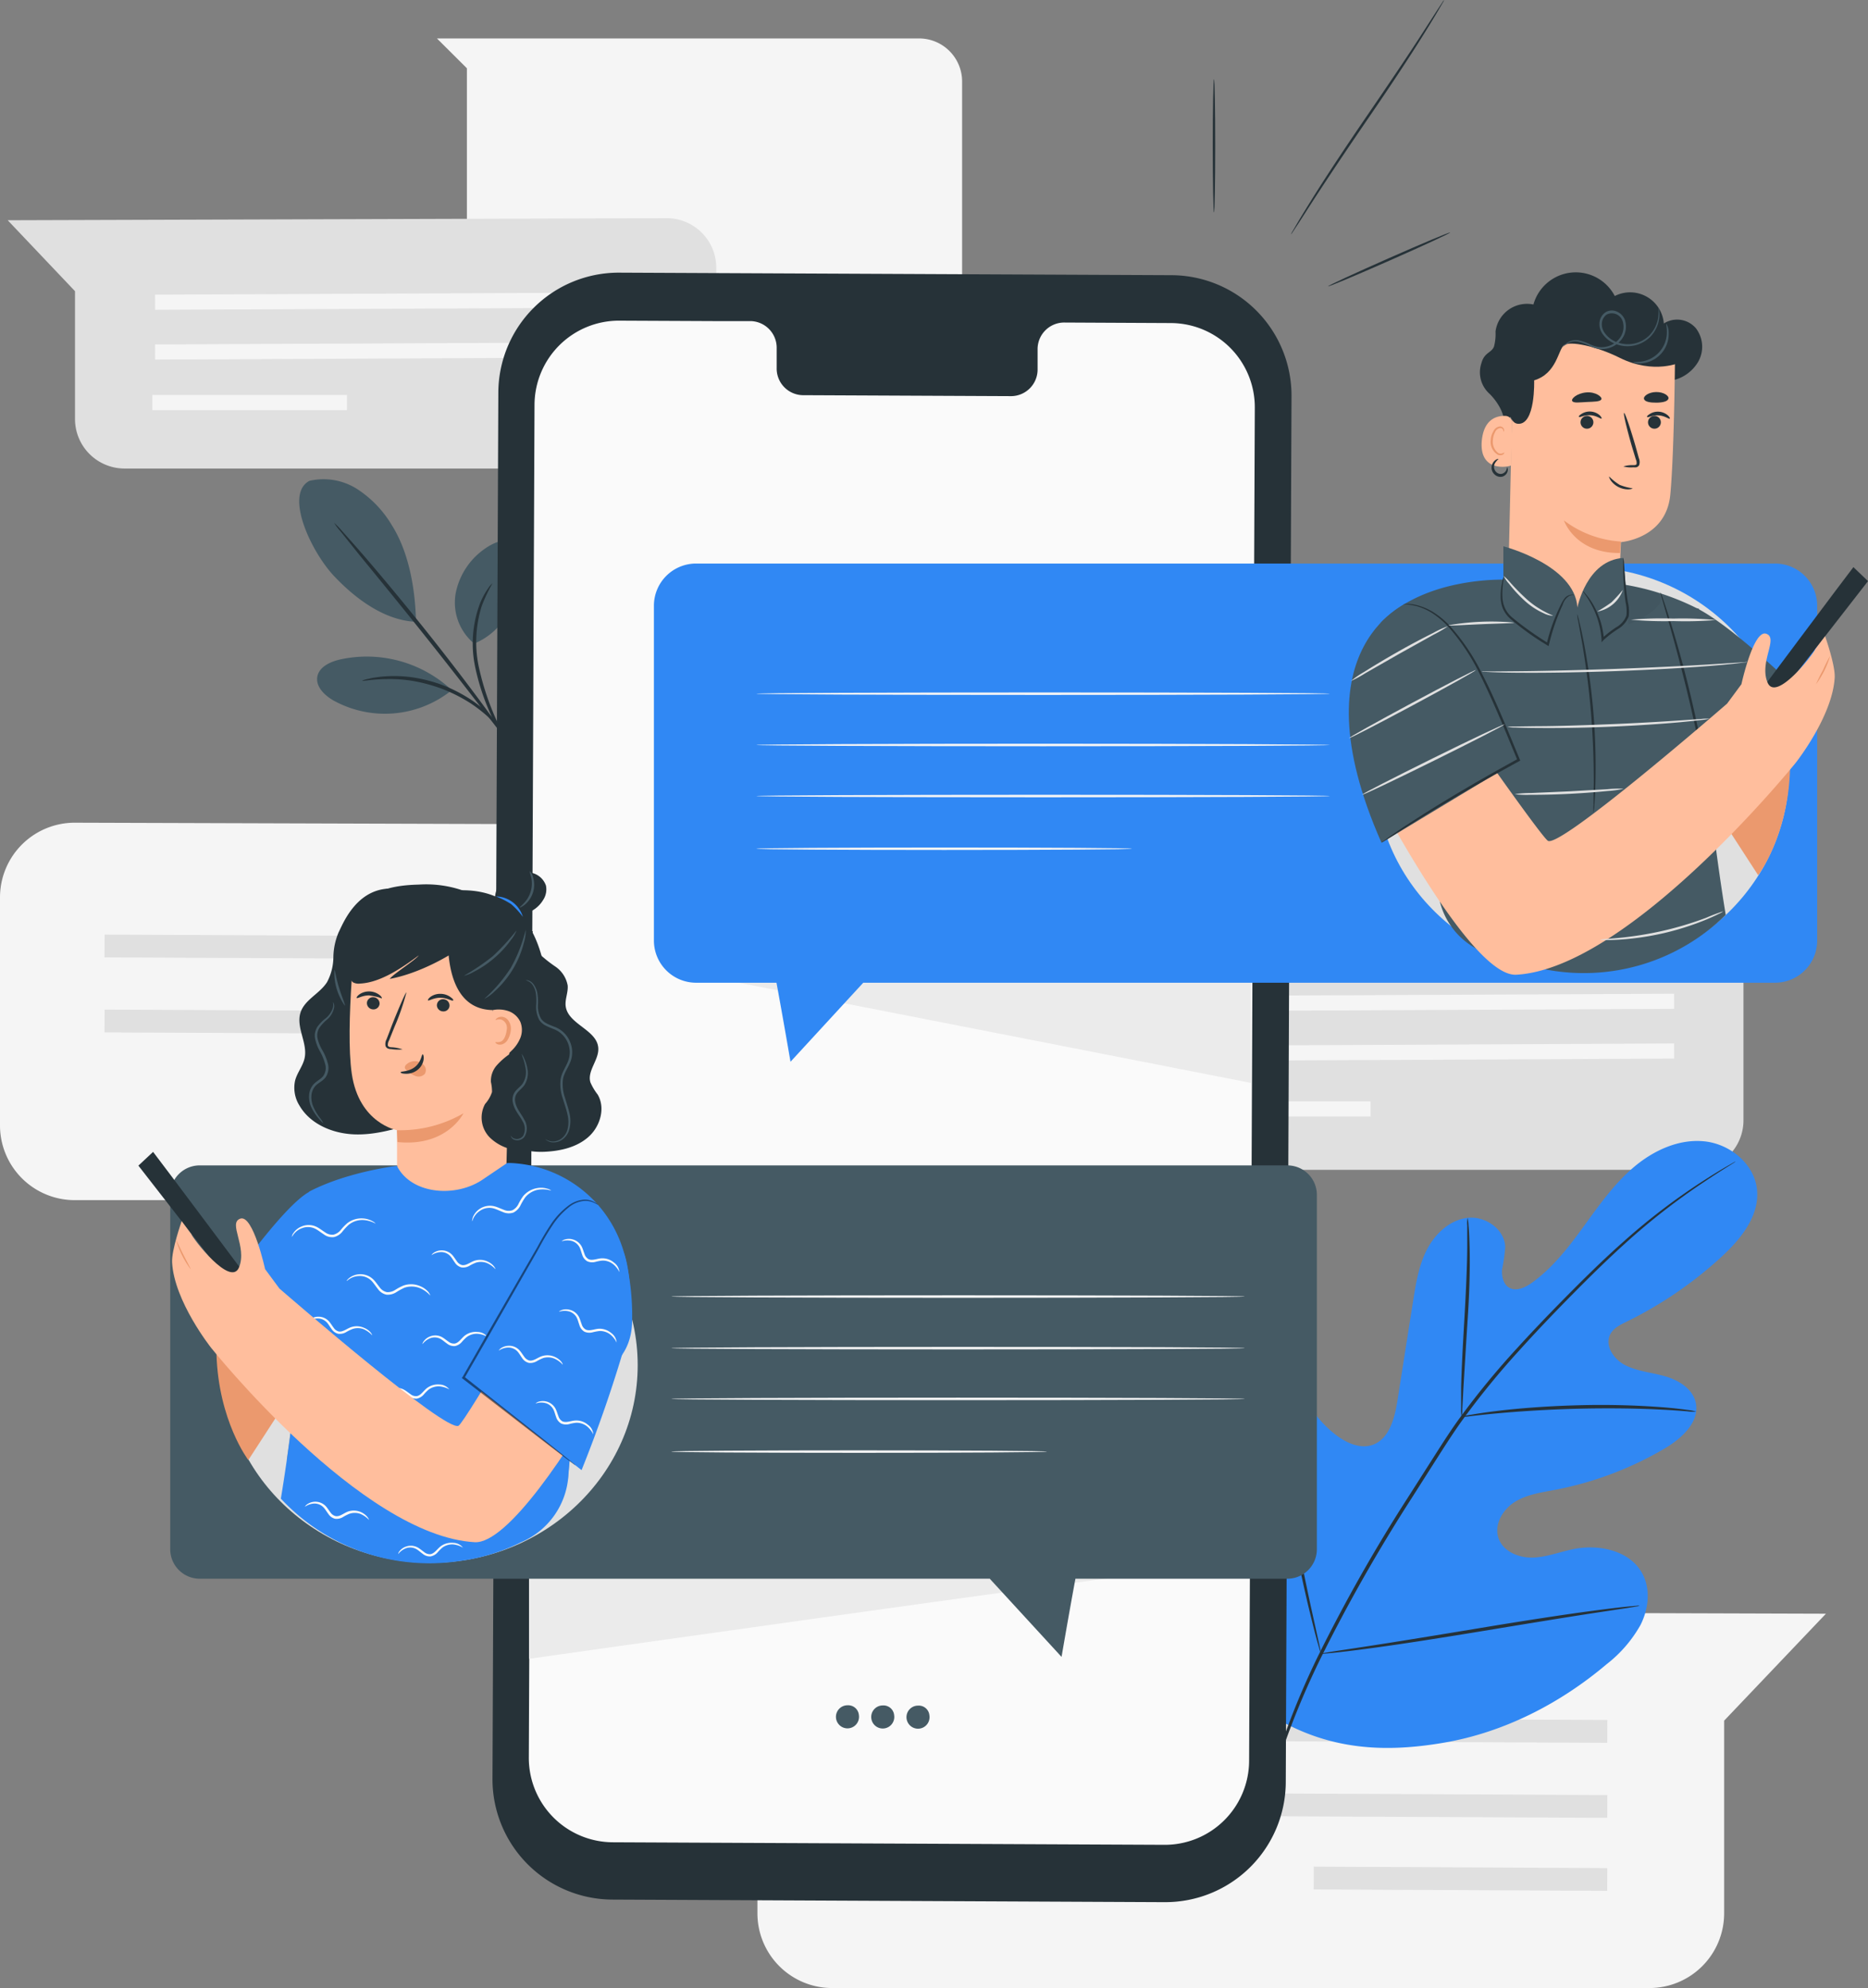 <svg id="contact" xmlns="http://www.w3.org/2000/svg" width="625.974" height="666.05" viewBox="0 0 625.974 666.05">
  <rect x="0" y="0" width="625.974" height="666.05" fill="#808080" stroke="none"/>
  <path id="Trazado_8625" data-name="Trazado 8625" d="M0,196.888v76.4a25.034,25.034,0,0,0,25.034,25.034H298.963a25.036,25.036,0,0,0,25.018-25.034V208.739l34.111-35.827L25.13,171.87A25.033,25.033,0,0,0,0,196.888Z" transform="translate(0 103.759)" fill="#f5f5f5"/>
  <path id="Trazado_8626" data-name="Trazado 8626" d="M270.414,204.038,21.84,202.884l.032-7.634,248.574,1.139Z" transform="translate(13.185 117.873)" fill="#e0e0e0"/>
  <path id="Trazado_8627" data-name="Trazado 8627" d="M270.414,219.708,21.84,218.554l.032-7.634,248.574,1.155Z" transform="translate(13.185 127.333)" fill="#e0e0e0"/>
  <path id="Trazado_8628" data-name="Trazado 8628" d="M115.538,226.6l-.037,7.634,98.354.481.037-7.634Z" transform="translate(69.728 136.799)" fill="#e0e0e0"/>
  <path id="Trazado_8629" data-name="Trazado 8629" d="M158.27,361.488v76.4A25.033,25.033,0,0,0,183.3,462.922H457.2a25.036,25.036,0,0,0,25.018-25.034V373.339l34.111-35.827L183.352,336.47a25.033,25.033,0,0,0-25.082,25.018Z" transform="translate(95.548 203.128)" fill="#f5f5f5"/>
  <path id="Trazado_8630" data-name="Trazado 8630" d="M429.418,367.4,180.86,366.244l.016-7.634,248.574,1.139Z" transform="translate(109.186 216.494)" fill="#e0e0e0"/>
  <path id="Trazado_8631" data-name="Trazado 8631" d="M429.418,383.068,180.86,381.93l.016-7.65,248.574,1.155Z" transform="translate(109.186 225.954)" fill="#e0e0e0"/>
  <path id="Trazado_8632" data-name="Trazado 8632" d="M274.543,389.96l-.037,7.634,98.354.481.037-7.634Z" transform="translate(165.72 235.42)" fill="#e0e0e0"/>
  <path id="Trazado_8633" data-name="Trazado 8633" d="M91.3,8.03H252.857A14.433,14.433,0,0,1,267.29,22.463v79.015a14.433,14.433,0,0,1-14.433,14.433H115.773a14.433,14.433,0,0,1-14.433-14.433V18.021Z" transform="translate(55.118 4.848)" fill="#f5f5f5"/>
  <path id="Trazado_8634" data-name="Trazado 8634" d="M239.054,62.178v50.677a16.6,16.6,0,0,1-16.6,16.6H40.821a16.614,16.614,0,0,1-16.662-16.6V70.036L1.61,46.27l220.846-.69a16.6,16.6,0,0,1,16.6,16.6Z" transform="translate(0.972 27.517)" fill="#e0e0e0"/>
  <path id="Trazado_8635" data-name="Trazado 8635" d="M32.416,66.911l164.861-.754-.016-5.068L32.4,61.844Z" transform="translate(19.56 36.88)" fill="#f5f5f5"/>
  <path id="Trazado_8636" data-name="Trazado 8636" d="M32.416,77.317l164.861-.77-.016-5.068L32.4,72.25Z" transform="translate(19.56 43.153)" fill="#f5f5f5"/>
  <path id="Trazado_8637" data-name="Trazado 8637" d="M97.059,82.51H31.82v5.068H97.059Z" transform="translate(19.21 49.812)" fill="#f5f5f5"/>
  <path id="Trazado_8638" data-name="Trazado 8638" d="M453.719,208.688v50.677a16.6,16.6,0,0,1-16.6,16.6H255.437a16.615,16.615,0,0,1-16.614-16.6V216.547L216.21,192.78l220.846-.69a16.614,16.614,0,0,1,16.662,16.6Z" transform="translate(130.527 115.965)" fill="#e0e0e0"/>
  <path id="Trazado_8639" data-name="Trazado 8639" d="M247.026,213.421l164.861-.754-.016-5.068-164.861.754Z" transform="translate(149.121 125.329)" fill="#f5f5f5"/>
  <path id="Trazado_8640" data-name="Trazado 8640" d="M247.026,223.827l164.861-.77-.016-5.068-164.861.77Z" transform="translate(149.121 131.602)" fill="#f5f5f5"/>
  <path id="Trazado_8641" data-name="Trazado 8641" d="M310.949,230.08H245.71v5.068h65.239Z" transform="translate(148.336 138.9)" fill="#f5f5f5"/>
  <path id="Trazado_8642" data-name="Trazado 8642" d="M276.45,432.3c-27.151-26.445-27.6-67.356-20.543-102.878,1.187-5.934,1.6-12.332,5.26-17.112s10.889-7.265,15.829-3.865c4.089,2.806,5.18,8.275,6.96,12.942a35.171,35.171,0,0,0,11.8,15.652c3.48,2.6,8.018,4.57,12.06,3.127,5.613-2,7.393-9.013,8.323-14.947q2.6-16.615,5.228-33.213c.93-5.95,1.908-12.012,4.667-17.336s7.714-9.895,13.615-10.552,12.349,3.737,12.589,9.751a56.266,56.266,0,0,1-1.042,7.409c-.241,2.486.465,5.4,2.694,6.415s4.907-.208,6.96-1.6c7.1-4.987,12.525-12.012,17.641-19.052s10.2-14.289,16.839-19.918,15.155-9.542,23.735-8.628,16.791,7.634,17.561,16.358-5.485,16.406-11.9,22.307a134.514,134.514,0,0,1-31.882,21.778c-2.085,1.026-4.346,2.117-5.421,4.2-1.94,3.753,1.171,8.291,4.811,10.232,4.186,2.2,9.045,2.518,13.583,3.833s9.221,4.154,10.264,8.82c1.427,6.415-4.683,11.98-10.36,15.331a114.963,114.963,0,0,1-36.757,13.888c-4.619.882-9.446,1.523-13.471,4.025s-7.008,7.473-5.565,12,6.671,6.768,11.386,6.671,9.205-1.924,13.84-2.855c8.66-1.732,19.1.545,23.157,8.452,2.678,5.2,1.924,11.691-.722,16.935a43.763,43.763,0,0,1-11.386,13.2c-15.588,13.182-34.335,22.789-54.334,26.253s-37.8,2.373-55.472-7.586" transform="translate(152.172 143.897)" fill="#3088f4"/>
  <path id="Trazado_8643" data-name="Trazado 8643" d="M264.27,456.141a263.859,263.859,0,0,1,17.641-47.325,540.408,540.408,0,0,1,30.47-53.788l8.724-13.68c2.871-4.49,5.709-8.949,8.772-13.118a268.407,268.407,0,0,1,18.972-23.045c6.415-7.04,12.669-13.471,18.619-19.453s11.595-11.418,16.967-16.165a213.468,213.468,0,0,1,26.942-20.527c3.368-2.165,6.03-3.769,7.842-4.811l2.085-1.2a4.365,4.365,0,0,1,.77-.385,4.855,4.855,0,0,1-.674.481L419.38,244.4c-1.78,1.107-4.394,2.758-7.714,4.988A222.805,222.805,0,0,0,385,270.144c-5.324,4.811-10.921,10.248-16.839,16.229s-12.172,12.461-18.507,19.485a272.181,272.181,0,0,0-18.8,22.965c-3.031,4.154-5.854,8.58-8.724,13.07s-5.757,9.061-8.708,13.68a556.422,556.422,0,0,0-30.47,53.644,268.851,268.851,0,0,0-17.865,47.069" transform="translate(159.541 146.483)" fill="#263238"/>
  <path id="Trazado_8644" data-name="Trazado 8644" d="M305.474,321.118a13.125,13.125,0,0,1-.16-2.63v-7.152c.128-6.046.593-14.433,1.123-23.59s.9-17.512.93-23.558V257.05a11.28,11.28,0,0,1,.1-2.63,13.174,13.174,0,0,1,.337,2.614c.16,1.6.273,4.122.353,7.153.16,6.046,0,14.433-.609,23.623s-1.058,17.288-1.459,23.558c-.144,2.823-.273,5.212-.385,7.136a11.262,11.262,0,0,1-.225,2.614Z" transform="translate(184.313 153.594)" fill="#263238"/>
  <path id="Trazado_8645" data-name="Trazado 8645" d="M384.04,295.758a15.611,15.611,0,0,1-3.1-.128c-1.989-.144-4.811-.385-8.419-.545-7.12-.385-16.951-.577-27.824-.321s-20.688.946-27.792,1.6c-3.544.321-6.415.658-8.387.882a16.579,16.579,0,0,1-3.111.241,17.5,17.5,0,0,1,3.047-.674c1.973-.353,4.811-.8,8.371-1.235,7.1-.9,16.951-1.684,27.856-1.973a273.774,273.774,0,0,1,27.888.658c3.56.273,6.415.609,8.419.9a15.9,15.9,0,0,1,3.047.593Z" transform="translate(184.377 177.191)" fill="#263238"/>
  <path id="Trazado_8646" data-name="Trazado 8646" d="M284.5,384.528a8.339,8.339,0,0,1-.369-1.01c-.208-.674-.513-1.78-.866-2.983-.722-2.582-1.684-6.415-2.806-11.017-2.245-9.35-4.939-22.34-7.73-36.741S267.354,305.385,265.3,296c-1.01-4.555-1.844-8.307-2.454-11.1-.273-1.2-.481-2.213-.658-3.031a4.061,4.061,0,0,1-.16-1.074,3.625,3.625,0,0,1,.385,1.026c.225.8.5,1.78.85,2.967.722,2.582,1.684,6.415,2.806,11.033,2.245,9.334,4.955,22.34,7.73,36.741s5.372,27.391,7.425,36.773c1.01,4.555,1.844,8.307,2.454,11.1.273,1.2.481,2.2.658,3.015a4.2,4.2,0,0,1,.16,1.075Z" transform="translate(158.189 169.52)" fill="#263238"/>
  <path id="Trazado_8647" data-name="Trazado 8647" d="M382.791,335.473a4.122,4.122,0,0,1-1.074.241l-3.111.513-11.434,1.732c-9.622,1.475-22.949,3.672-37.655,6.094s-28.049,4.506-37.735,5.773c-4.811.641-8.772,1.123-11.483,1.4l-3.207.3a3.553,3.553,0,0,1-1.091,0,5.133,5.133,0,0,1,1.074-.241l3.1-.513,11.434-1.732c9.622-1.475,22.965-3.656,37.671-6.094s28.049-4.506,37.735-5.773c4.811-.641,8.756-1.123,11.483-1.4l3.207-.289a3.454,3.454,0,0,1,1.091-.016Z" transform="translate(166.622 202.505)" fill="#263238"/>
  <path id="Trazado_8648" data-name="Trazado 8648" d="M101.466,147.388a17.848,17.848,0,0,1-6.142-16.839,23.733,23.733,0,0,1,10.2-15.2c2.39-1.6,5.356-2.951,8.147-2.133a7.666,7.666,0,0,1,4.939,5.966,15.453,15.453,0,0,1-.93,8.019c-3.047,8.788-7.6,16.743-16.214,20.239" transform="translate(57.381 68.198)" fill="#455a64"/>
  <path id="Trazado_8649" data-name="Trazado 8649" d="M110.714,147.789a41.7,41.7,0,0,0-36.885-9.622c-3.207.754-6.976,2.486-7.505,5.805s2.422,6.158,5.34,7.858a35.7,35.7,0,0,0,39.467-3.207" transform="translate(40.002 82.808)" fill="#455a64"/>
  <path id="Trazado_8650" data-name="Trazado 8650" d="M65.966,100.652A20.949,20.949,0,0,1,82,103.442,36.749,36.749,0,0,1,93.55,115.5c5.805,9.173,7.858,21.522,8.115,32.379C89.6,147.4,79.309,137.922,74.4,132.774c-7.794-8.115-16.935-27.5-8.532-32.074" transform="translate(37.745 60.44)" fill="#455a64"/>
  <path id="Trazado_8651" data-name="Trazado 8651" d="M109.317,173.447a44.583,44.583,0,0,1-3.015-4.555,76.409,76.409,0,0,1-6.784-19.357,38.279,38.279,0,0,1,1.507-20.415,25.049,25.049,0,0,1,2.9-5.533,7.629,7.629,0,0,1,1.491-1.748,53.39,53.39,0,0,0-3.592,7.569,40.381,40.381,0,0,0-1.123,19.918,89.085,89.085,0,0,0,6.415,19.244" transform="translate(59.633 73.555)" fill="#263238"/>
  <path id="Trazado_8652" data-name="Trazado 8652" d="M126.918,181.2l-6.287-8.1c-5.276-6.848-12.605-16.294-20.848-26.621s-15.8-19.565-21.281-26.237l-6.415-8.019a21.713,21.713,0,0,1-2.277-3,23.941,23.941,0,0,1,2.63,2.694c1.6,1.8,3.961,4.41,6.8,7.682,5.661,6.543,13.343,15.716,21.586,26.044s15.444,19.87,20.56,26.862c2.566,3.5,4.6,6.415,5.982,8.323" transform="translate(42.145 65.943)" fill="#263238"/>
  <path id="Trazado_8653" data-name="Trazado 8653" d="M75.67,142.814a6.8,6.8,0,0,1,2.085-.641,15.991,15.991,0,0,1,2.518-.481,30.72,30.72,0,0,1,3.384-.369,44.088,44.088,0,0,1,8.868.337,50.682,50.682,0,0,1,10.5,2.742,51.582,51.582,0,0,1,9.622,5.084,44.024,44.024,0,0,1,6.752,5.741,30.17,30.17,0,0,1,2.261,2.55,19.82,19.82,0,0,1,1.6,2.053c.786,1.171.674,1.716.609,1.764a71.436,71.436,0,0,0-5-5.757,49.448,49.448,0,0,0-6.768-5.421,53.324,53.324,0,0,0-9.414-4.811,54.222,54.222,0,0,0-10.248-2.774,47.584,47.584,0,0,0-8.66-.577C78.717,142.3,75.67,143.039,75.67,142.814Z" transform="translate(45.682 85.265)" fill="#263238"/>
  <path id="Trazado_8654" data-name="Trazado 8654" d="M328.231,602.893,143,602.027a40.332,40.332,0,0,1-40.093-40.51l1.957-464.385A40.348,40.348,0,0,1,145.344,56.96l185.228.85a40.366,40.366,0,0,1,40.093,40.526L368.74,562.7a40.365,40.365,0,0,1-40.51,40.189Z" transform="translate(62.127 34.387)" fill="#263238"/>
  <path id="Trazado_8655" data-name="Trazado 8655" d="M325.669,67.792l-35.923-.176a8.918,8.918,0,0,0-8.756,9.077V83.2a8.917,8.917,0,0,1-8.756,9.077l-70-.321a8.933,8.933,0,0,1-8.676-9.157V76.292a8.932,8.932,0,0,0-8.692-9.157H172.243L140.81,66.99a28.289,28.289,0,0,0-28.4,28.145L110.5,548.39a28.273,28.273,0,0,0,28.129,28.386l184.859.85A28.258,28.258,0,0,0,351.874,549.5l1.908-453.271a28.225,28.225,0,0,0-28.113-28.434Z" transform="translate(66.709 40.442)" fill="#fafafa"/>
  <path id="Trazado_8656" data-name="Trazado 8656" d="M182.364,359.54a3.865,3.865,0,1,1-3.8-3.288,3.594,3.594,0,0,1,3.8,3.288Z" transform="translate(105.453 215.067)" fill="#455a64"/>
  <path id="Trazado_8657" data-name="Trazado 8657" d="M189.734,359.586a3.864,3.864,0,1,1-3.8-3.3,3.593,3.593,0,0,1,3.8,3.3Z" transform="translate(109.902 215.085)" fill="#455a64"/>
  <path id="Trazado_8658" data-name="Trazado 8658" d="M197.1,359.611a3.865,3.865,0,1,1-3.8-3.288,3.577,3.577,0,0,1,3.8,3.288Z" transform="translate(114.352 215.109)" fill="#455a64"/>
  <path id="Trazado_8659" data-name="Trazado 8659" d="M146.19,203.74c3.015.433,184.715,36.067,184.715,36.067V203.74Z" transform="translate(88.256 122.999)" fill="#ebebeb"/>
  <path id="Trazado_8660" data-name="Trazado 8660" d="M110.54,356.75s197.673-27.969,195.941-27.1-195.941,0-195.941,0Z" transform="translate(66.733 198.998)" fill="#ebebeb"/>
  <path id="Trazado_8661" data-name="Trazado 8661" d="M253.827,16.55c.225,0,.417,9.991.417,22.308s-.192,22.324-.417,22.324-.417-9.991-.417-22.324S253.6,16.55,253.827,16.55Z" transform="translate(152.985 9.991)" fill="#263238"/>
  <path id="Trazado_8662" data-name="Trazado 8662" d="M318.377,48.583c.1.208-8.981,4.41-20.255,9.382s-20.5,8.852-20.592,8.628,8.981-4.41,20.255-9.382S318.28,48.359,318.377,48.583Z" transform="translate(167.546 29.324)" fill="#263238"/>
  <path id="Trazado_8663" data-name="Trazado 8663" d="M321.062,0a3.218,3.218,0,0,1-.417.866c-.369.609-.818,1.4-1.379,2.357-1.2,2.053-2.983,4.988-5.228,8.58-4.49,7.217-10.953,17-18.282,27.68S281.916,59.9,277.3,67.019c-2.261,3.48-4.105,6.415-5.453,8.435l-1.507,2.277a3.947,3.947,0,0,1-.577.77,5.479,5.479,0,0,1,.433-.866c.369-.609.818-1.4,1.379-2.357,1.187-2.053,2.983-4.971,5.228-8.58,4.49-7.217,10.953-17,18.266-27.68s13.856-20.351,18.475-27.52l5.453-8.452L320.5.77a5.7,5.7,0,0,1,.561-.77Z" transform="translate(162.855)" fill="#263238"/>
  <path id="Trazado_8664" data-name="Trazado 8664" d="M512.324,117.73H150.769a14.129,14.129,0,0,0-14.129,14.145V244.022a14.13,14.13,0,0,0,14.129,14.145h26.942c2.165,11.707,4.7,26.477,4.7,26.477l24.376-26.477H512.324a14.129,14.129,0,0,0,14.129-14.145V131.875a14.13,14.13,0,0,0-14.129-14.145Z" transform="translate(82.49 71.074)" fill="#3088f4"/>
  <path id="Trazado_8665" data-name="Trazado 8665" d="M350.234,155.8c0,.225-43.027.417-96.094.417s-96.11-.192-96.11-.417,43.027-.433,96.11-.433S350.234,155.611,350.234,155.8Z" transform="translate(95.403 93.798)" fill="#f5f5f5"/>
  <path id="Trazado_8666" data-name="Trazado 8666" d="M350.234,145.077c0,.225-43.027.417-96.094.417s-96.11-.192-96.11-.417,43.027-.417,96.11-.417S350.234,144.836,350.234,145.077Z" transform="translate(95.403 87.332)" fill="#f5f5f5"/>
  <path id="Trazado_8667" data-name="Trazado 8667" d="M350.234,166.457c0,.225-43.027.417-96.094.417s-96.11-.192-96.11-.417,43.027-.417,96.11-.417S350.234,166.216,350.234,166.457Z" transform="translate(95.403 100.239)" fill="#f5f5f5"/>
  <path id="Trazado_8668" data-name="Trazado 8668" d="M283.921,177.467c0,.225-28.177.417-62.945.417s-62.945-.192-62.945-.417,28.177-.417,62.945-.417S283.921,177.226,283.921,177.467Z" transform="translate(95.403 106.886)" fill="#f5f5f5"/>
  <path id="Trazado_8669" data-name="Trazado 8669" d="M409.971,243.46H45.465a9.878,9.878,0,0,0-9.895,9.911V372.045a9.894,9.894,0,0,0,9.895,9.895H310.2l24.056,26.189s2.518-14.722,4.651-26.189h71.012a9.894,9.894,0,0,0,9.895-9.895V253.371a9.881,9.881,0,0,0-9.847-9.911Z" transform="translate(21.474 146.978)" fill="#455a64"/>
  <path id="Trazado_8670" data-name="Trazado 8670" d="M332.48,281.8c0,.224-43.027.417-96.11.417s-96.11-.192-96.11-.417,43.027-.417,96.11-.417S332.48,281.508,332.48,281.8Z" transform="translate(84.676 169.87)" fill="#f5f5f5"/>
  <path id="Trazado_8671" data-name="Trazado 8671" d="M332.48,271.017c0,.225-43.027.417-96.11.417s-96.11-.192-96.11-.417,43.027-.417,96.11-.417S332.48,270.776,332.48,271.017Z" transform="translate(84.676 163.362)" fill="#f5f5f5"/>
  <path id="Trazado_8672" data-name="Trazado 8672" d="M332.48,292.4c0,.225-43.027.417-96.11.417s-96.11-.192-96.11-.417,43.027-.417,96.11-.417S332.48,292.172,332.48,292.4Z" transform="translate(84.676 176.27)" fill="#f5f5f5"/>
  <path id="Trazado_8673" data-name="Trazado 8673" d="M266.167,303.407c0,.241-28.177.417-62.945.417s-62.961-.176-62.961-.417,28.193-.417,62.961-.417S266.167,303.182,266.167,303.407Z" transform="translate(84.676 182.916)" fill="#f5f5f5"/>
  <path id="Trazado_8674" data-name="Trazado 8674" d="M317.228,106.89c.224-2.951-2.406-7.008-4.811-9.35a9.622,9.622,0,0,1-2.678-10.216c.978-3.64,3.288-3.368,4.2-5.517a16.323,16.323,0,0,0,.529-5.1,10.649,10.649,0,0,1,12.7-9.045,14.738,14.738,0,0,1,27.263-2.839,11.337,11.337,0,0,1,16.438,9.205,8.275,8.275,0,0,1,10.745,1.6,10.18,10.18,0,0,1,.77,11.226,13.281,13.281,0,0,1-9.622,6.415,19.5,19.5,0,0,1-11.563-2.1A36.879,36.879,0,0,1,351.708,84" transform="translate(186.688 34.349)" fill="#263238"/>
  <path id="Trazado_8675" data-name="Trazado 8675" d="M356.7,254.039c38.341,0,69.424-30.357,69.424-67.8s-31.083-67.8-69.424-67.8-69.424,30.357-69.424,67.8S318.363,254.039,356.7,254.039Z" transform="translate(173.432 71.497)" fill="#e0e0e0"/>
  <path id="Trazado_8676" data-name="Trazado 8676" d="M387.3,168.154l-7.682-19.693-27.536,17.3L376.617,203.6S386.592,190.637,387.3,168.154Z" transform="translate(212.552 89.626)" fill="#eb996e"/>
  <path id="Trazado_8677" data-name="Trazado 8677" d="M333.637,173.472a18.474,18.474,0,0,0,18.555-17.464c.4-8.163.754-16.037.754-16.037s15.139-1.09,16.534-15.909S371.083,75,371.083,75A52.522,52.522,0,0,0,318.322,77.3l-1.443.914-1.748,76.657a18.476,18.476,0,0,0,18.507,18.6Z" transform="translate(190.245 41.648)" fill="#ffbe9d"/>
  <path id="Trazado_8678" data-name="Trazado 8678" d="M333.128,87a2.149,2.149,0,1,1-2.758,1.363A2.18,2.18,0,0,1,333.128,87Z" transform="translate(199.382 52.455)" fill="#263238"/>
  <path id="Trazado_8679" data-name="Trazado 8679" d="M337.535,88.327c-.257.241-1.6-.978-3.721-1.107s-3.624.834-3.833.561.16-.577.834-1.026a5.083,5.083,0,0,1,3.1-.77,5.02,5.02,0,0,1,2.935,1.2C337.407,87.733,337.616,88.215,337.535,88.327Z" transform="translate(199.176 51.901)" fill="#263238"/>
  <path id="Trazado_8680" data-name="Trazado 8680" d="M347.228,87a2.148,2.148,0,1,1-2.758,1.363A2.182,2.182,0,0,1,347.228,87Z" transform="translate(207.894 52.455)" fill="#263238"/>
  <path id="Trazado_8681" data-name="Trazado 8681" d="M351.775,88.341c-.241.257-1.6-.962-3.721-1.091s-3.624.834-3.833.561.16-.577.85-1.026a5,5,0,0,1,3.079-.77,5.114,5.114,0,0,1,2.951,1.2C351.711,87.764,351.9,88.245,351.775,88.341Z" transform="translate(207.773 51.919)" fill="#263238"/>
  <path id="Trazado_8682" data-name="Trazado 8682" d="M339.21,104.2a9.96,9.96,0,0,1,3.384-.433c.545,0,.978-.1,1.042-.385a2.8,2.8,0,0,0-.257-1.6c-.417-1.4-.85-2.806-1.3-4.282-1.764-6.094-2.935-11.1-2.63-11.226s2,4.811,3.769,10.873c.417,1.475.8,2.9,1.2,4.3a3.4,3.4,0,0,1,.112,2.245,1.445,1.445,0,0,1-1.01.786,3.808,3.808,0,0,1-.93,0A10.026,10.026,0,0,1,339.21,104.2Z" transform="translate(204.782 52.081)" fill="#263238"/>
  <path id="Trazado_8683" data-name="Trazado 8683" d="M345.842,115.792a35.115,35.115,0,0,1-19.052-7.072s3.737,11.05,18.779,10.921Z" transform="translate(197.285 65.635)" fill="#eb996e"/>
  <path id="Trazado_8684" data-name="Trazado 8684" d="M319.773,89.187a2.245,2.245,0,0,0-2.117-2.293c-2.79-.128-7.377.882-8.018,8.516-.834,10.905,9.815,8.387,9.863,8.019S319.725,93.437,319.773,89.187Z" transform="translate(186.901 52.452)" fill="#ffbe9d"/>
  <path id="Trazado_8685" data-name="Trazado 8685" d="M316.086,97.815a2.868,2.868,0,0,1-.545.241,1.859,1.859,0,0,1-1.427,0,4.7,4.7,0,0,1-1.876-4.394,6.191,6.191,0,0,1,.738-2.678,2.245,2.245,0,0,1,1.6-1.347.963.963,0,0,1,1.091.609c.128.3,0,.529.1.545s.257-.16.192-.625a1.158,1.158,0,0,0-.385-.706,1.461,1.461,0,0,0-1.026-.369,2.691,2.691,0,0,0-2.133,1.6,6.155,6.155,0,0,0-.9,2.983,4.951,4.951,0,0,0,2.438,4.923,2.117,2.117,0,0,0,1.78-.16C316.038,98.087,316.118,97.847,316.086,97.815Z" transform="translate(188.039 53.784)" fill="#eb996e"/>
  <path id="Trazado_8686" data-name="Trazado 8686" d="M328.589,84.925c.545.706,2.438.385,4.907.273s4.378-.1,4.811-.866-1.86-2.614-5.036-2.341S327.98,84.2,328.589,84.925Z" transform="translate(198.308 49.481)" fill="#263238"/>
  <path id="Trazado_8687" data-name="Trazado 8687" d="M343.542,84.242c.289.946,2.1,1.235,4.105,1.219s3.8-.369,4.073-1.331-1.6-2.261-4.122-2.229S343.238,83.311,343.542,84.242Z" transform="translate(207.378 49.443)" fill="#263238"/>
  <path id="Trazado_8688" data-name="Trazado 8688" d="M373.193,80.693s-9,4.362-20.688-1.475c-7.682-3.833-16.614-5.709-18.587-4.17s-2.389,9.462-9.991,11.771c0,0,.513,15.075-5.5,14.546s-2.261-23.879-2.261-23.879L330.887,70.3l16.037-3.031L362.047,69.4l11.707,3.207Z" transform="translate(190.172 40.611)" fill="#263238"/>
  <path id="Trazado_8689" data-name="Trazado 8689" d="M288.48,135.574c15.732-16.181,43.412-14.433,43.412-14.433l22.949,16.438,13.006-15.155a84.617,84.617,0,0,1,26.493,8.195l.882.273v.176c10.071,5.469,24.312,18.587,37.9,31.3l-16.246,15.075-17.994,16.037a.427.427,0,0,1,0,.321c-.176.978,2.5,22.933,5.26,39.612a67.708,67.708,0,0,1-60.428,18.266c-7.361-1.3-10.921-3.079-17.737-4.811a24.683,24.683,0,0,1-18.266-21.73h0c-1.219-13.984-2.149-31.3-2.149-31.3" transform="translate(174.157 73.1)" fill="#455a64"/>
  <path id="Trazado_8690" data-name="Trazado 8690" d="M346.94,123.69a16.722,16.722,0,0,1,.994,2.582c.593,1.6,1.379,4.122,2.325,7.153,1.892,6.062,4.314,14.433,6.591,23.943s3.993,18.058,5.068,24.312c.545,3.207.946,5.677,1.187,7.441a17.877,17.877,0,0,1,.3,2.742,16.671,16.671,0,0,1-.625-2.694c-.369-1.876-.85-4.362-1.443-7.377-1.235-6.222-3.031-14.8-5.308-24.232s-4.587-17.913-6.319-23.959l-2.085-7.233a19.765,19.765,0,0,1-.69-2.678Z" transform="translate(209.449 74.672)" fill="#263238"/>
  <path id="Trazado_8691" data-name="Trazado 8691" d="M356.151,169.3c-.144-.176,6.72-6.014,15.331-13.022s15.7-12.557,15.845-12.381-6.7,6.014-15.315,13.022S356.311,169.481,356.151,169.3Z" transform="translate(215.008 86.871)" fill="#263238"/>
  <path id="Trazado_8692" data-name="Trazado 8692" d="M306.718,143.96l-14.048,46.3,5.244,2.726,5.164-13.086S308.338,152.379,306.718,143.96Z" transform="translate(176.686 86.909)" opacity="0.2"/>
  <g id="Grupo_1541" data-name="Grupo 1541" transform="translate(534.851 195.299)" opacity="0.2">
    <path id="Trazado_8693" data-name="Trazado 8693" d="M353.524,124.875c7.586,3.993-11.434,13.615-20.014,13.359l6.238-16.454S350.974,123.528,353.524,124.875Z" transform="translate(-333.51 -121.78)" opacity="0.2"/>
  </g>
  <path id="Trazado_8694" data-name="Trazado 8694" d="M314.14,126.4V114.13s23.943,6.174,24.809,20.5c0,0,3.047-15.845,15.4-16.6l1.748,22.275-14.433,12.509H327.178l-11.531-9.959-1.507-15.46" transform="translate(189.648 68.901)" fill="#455a64"/>
  <path id="Trazado_8695" data-name="Trazado 8695" d="M335.045,194.83a14.116,14.116,0,0,1,0-2.63c0-1.7,0-4.154.08-7.185,0-6.046-.176-14.433-.93-23.623s-1.973-17.5-2.983-23.462c-.513-2.871-.946-5.244-1.267-7.056a14.383,14.383,0,0,1-.385-2.614,16.925,16.925,0,0,1,.706,2.55c.417,1.6.946,4.041,1.524,7.024A223.748,223.748,0,0,1,335,161.328a221,221,0,0,1,.673,23.7c-.08,3.031-.192,5.485-.337,7.185a18.817,18.817,0,0,1-.289,2.614Z" transform="translate(198.957 77.431)" fill="#263238"/>
  <path id="Trazado_8696" data-name="Trazado 8696" d="M338.206,126.731a2.824,2.824,0,0,0-1.427.128,5.1,5.1,0,0,0-2.406,3.063,70.192,70.192,0,0,0-4.6,13.327l-.128.545-.481-.289c-1.427-.866-2.9-1.8-4.378-2.79a93.28,93.28,0,0,1-7.762-5.9,9.868,9.868,0,0,1-2.646-3.464,10.858,10.858,0,0,1-.8-3.7,21.56,21.56,0,0,1,.529-5.356,7.955,7.955,0,0,1,.529-1.908,13.141,13.141,0,0,1-.208,1.957,24.931,24.931,0,0,0-.257,5.276,10.066,10.066,0,0,0,.85,3.448,9.149,9.149,0,0,0,2.518,3.207c2.261,1.892,4.891,3.849,7.714,5.773,1.475.994,2.919,1.94,4.346,2.806l-.609.257A59.7,59.7,0,0,1,333.8,129.81a9.472,9.472,0,0,1,1.251-2.069,3.205,3.205,0,0,1,1.524-1.042C337.789,126.314,338.238,126.715,338.206,126.731Z" transform="translate(189.301 72.674)" fill="#263238"/>
  <path id="Trazado_8697" data-name="Trazado 8697" d="M344.307,116.56a8.685,8.685,0,0,1,.225,1.908l.385,5.228c.176,2.2.449,4.811.9,7.682a12.93,12.93,0,0,1,.289,4.715,8.168,8.168,0,0,1-3.207,4.025,35.271,35.271,0,0,0-5.26,3.993l-.641.722v-.962a28.614,28.614,0,0,0-3.544-11.932c-1.524-2.742-2.774-4.138-2.678-4.218s.385.289.946.946a23.546,23.546,0,0,1,2.181,3.015,27.548,27.548,0,0,1,3.9,12.14l-.706-.241a33.853,33.853,0,0,1,5.372-4.138,7.407,7.407,0,0,0,2.855-3.56,12.816,12.816,0,0,0-.257-4.394c-.4-2.9-.609-5.549-.722-7.762s-.128-4.009-.112-5.244a7.579,7.579,0,0,1,.08-1.924Z" transform="translate(199.685 70.368)" fill="#263238"/>
  <path id="Trazado_8698" data-name="Trazado 8698" d="M400.93,118.48c-.978,1.139-36.26,48.368-36.26,48.368l4.971,2.823,36.18-46.507Z" transform="translate(220.153 71.527)" fill="#263238"/>
  <path id="Trazado_8699" data-name="Trazado 8699" d="M306.02,147.381s37.094,53.4,39.339,54.446c4.394,2.069,55.135-41.776,59.979-45.978.674-.9,2.053-2.774,4.811-6.511,0,0,4.009-18.314,8.275-16.919s-2.341,9.318.449,16.278,15.524-9.622,16.037-11.13l3.288-4.3s3.448,9.767,3.207,13.856c-.754,13.07-13.118,28.61-13.118,28.61s-55.536,68.8-93.576,70.932c-10.953.609-30.47-30.47-43.444-53.788a31.913,31.913,0,0,1,9.093-41.311Z" transform="translate(173.407 79.896)" fill="#ffbe9d"/>
  <path id="Trazado_8700" data-name="Trazado 8700" d="M379.452,146.622q1.066-2.463,2.374-4.811A50.2,50.2,0,0,1,384.231,137a30.011,30.011,0,0,1-4.811,9.622Z" transform="translate(229.057 82.707)" fill="#eb996e"/>
  <path id="Trazado_8701" data-name="Trazado 8701" d="M303.006,125.47s-39.82,14.161-10.216,81.115l45.962-27.744-6.543-15.652Z" transform="translate(170.15 75.747)" fill="#455a64"/>
  <path id="Trazado_8702" data-name="Trazado 8702" d="M295.839,126.222a13.785,13.785,0,0,1,4.811.4,19.5,19.5,0,0,1,5.212,2.2,27.992,27.992,0,0,1,5.805,4.811,69.484,69.484,0,0,1,10.809,16.149c3.368,6.511,6.511,13.936,9.734,21.714.962,2.341,1.924,4.635,2.822,6.816l.144.353-.337.176c-13.295,7.249-24.873,14.032-33.052,19.116-4.105,2.534-7.361,4.619-9.622,6.062l-2.566,1.6a5.917,5.917,0,0,1-.93.529,5.239,5.239,0,0,1,.834-.657c.561-.417,1.4-1.026,2.5-1.78,2.181-1.6,5.4-3.689,9.462-6.286,8.115-5.212,19.661-12.108,32.972-19.373l-.192.513c-.9-2.181-1.86-4.474-2.823-6.816-3.207-7.778-6.415-15.187-9.622-21.682a70.872,70.872,0,0,0-10.552-16.037,28.373,28.373,0,0,0-5.613-4.811,20.321,20.321,0,0,0-5.1-2.293,27.868,27.868,0,0,0-4.7-.706Z" transform="translate(174.271 76.165)" fill="#263238"/>
  <path id="Trazado_8703" data-name="Trazado 8703" d="M358.65,64.3a2.3,2.3,0,0,1,.192.706,9.03,9.03,0,0,1,.128,2.069,10.924,10.924,0,0,1-3.047,6.944,10.809,10.809,0,0,1-10.713,2.71,9.426,9.426,0,0,1-5.485-3.977,5.646,5.646,0,0,1-.818-3.624,4.633,4.633,0,0,1,1.973-3.3,4.058,4.058,0,0,1,3.849-.257,4.942,4.942,0,0,1,2.63,2.646,7.057,7.057,0,0,1-1.058,6.671,8.355,8.355,0,0,1-10.52,2.277,17.885,17.885,0,0,0-3.961-1.507,4.813,4.813,0,0,0-3.063.321,15.177,15.177,0,0,0-2.277,1.507,6.166,6.166,0,0,1,.465-.561,4.2,4.2,0,0,1,.658-.593,4.979,4.979,0,0,1,1.026-.658,5.244,5.244,0,0,1,3.207-.481,17.63,17.63,0,0,1,4.122,1.443,12.176,12.176,0,0,0,2.309.754,7.023,7.023,0,0,0,2.582,0,7.477,7.477,0,0,0,4.811-2.9,6.276,6.276,0,0,0,.93-5.9,3.8,3.8,0,0,0-5.276-2.021,3.9,3.9,0,0,0-1.6,2.726,4.914,4.914,0,0,0,.706,3.1,8.709,8.709,0,0,0,5,3.656,10.232,10.232,0,0,0,10.071-2.39,10.826,10.826,0,0,0,3.127-6.543,22.771,22.771,0,0,0,.032-2.806Z" transform="translate(197.097 38.818)" fill="#455a64"/>
  <path id="Trazado_8704" data-name="Trazado 8704" d="M344.087,103.5c0,.1-.481.321-1.363.353a7.2,7.2,0,0,1-5.934-2.983c-.481-.738-.625-1.267-.529-1.315a18.845,18.845,0,0,0,3.512,2.79,18.6,18.6,0,0,0,4.314,1.155Z" transform="translate(202.985 60.099)" fill="#263238"/>
  <path id="Trazado_8705" data-name="Trazado 8705" d="M316.867,98.714c.08,0,.529.706,0,1.812a2.658,2.658,0,0,1-1.6,1.3,2.79,2.79,0,0,1-2.486-.658,3.018,3.018,0,0,1-1.107-2.454,3.208,3.208,0,0,1,.738-1.924c.77-.9,1.6-.994,1.6-.9a7.071,7.071,0,0,0-1.091,1.251,2.486,2.486,0,0,0,.385,3.207,2.13,2.13,0,0,0,1.764.529,2.23,2.23,0,0,0,1.315-.866C316.9,99.355,316.738,98.714,316.867,98.714Z" transform="translate(188.156 57.872)" fill="#263238"/>
  <path id="Trazado_8706" data-name="Trazado 8706" d="M352.4,67.64a5.529,5.529,0,0,1,.77,2.951,9.832,9.832,0,0,1-8.917,10.28,5.42,5.42,0,0,1-3.031-.353c0-.144,1.171,0,2.951-.241a9.91,9.91,0,0,0,8.4-9.622C352.622,68.827,352.253,67.72,352.4,67.64Z" transform="translate(205.996 40.835)" fill="#455a64"/>
  <path id="Trazado_8707" data-name="Trazado 8707" d="M332.319,151.342c.1.208-10.472,5.645-23.623,12.14s-23.879,11.611-24.056,11.4,10.456-5.645,23.607-12.156S332.223,151.134,332.319,151.342Z" transform="translate(171.838 91.362)" fill="#e0e0e0"/>
  <path id="Trazado_8708" data-name="Trazado 8708" d="M324.334,140c.112.192-9.3,5.469-21.025,11.755S282,162.983,281.9,162.775s9.3-5.469,21.025-11.755S324.222,139.794,324.334,140Z" transform="translate(170.184 84.516)" fill="#e0e0e0"/>
  <path id="Trazado_8709" data-name="Trazado 8709" d="M314.775,130.83a37.559,37.559,0,0,1-4.7,2.774l-11.515,6.415-11.45,6.543a38.193,38.193,0,0,1-4.811,2.6,32.21,32.21,0,0,1,4.522-3.1c2.855-1.812,6.848-4.218,11.338-6.768s8.628-4.7,11.659-6.206a31.957,31.957,0,0,1,4.955-2.261Z" transform="translate(170.426 78.983)" fill="#e0e0e0"/>
  <path id="Trazado_8710" data-name="Trazado 8710" d="M330.756,133.663a7.551,7.551,0,0,1-3.111-.834,24.055,24.055,0,0,1-6.415-4.218A44.592,44.592,0,0,1,316,122.934a11.75,11.75,0,0,1-1.812-2.614,16.389,16.389,0,0,1,2.261,2.245,71.352,71.352,0,0,0,5.34,5.421,29.166,29.166,0,0,0,6.174,4.3C329.618,133.2,330.788,133.567,330.756,133.663Z" transform="translate(189.678 72.638)" fill="#e0e0e0"/>
  <path id="Trazado_8711" data-name="Trazado 8711" d="M342.348,123.24a11.083,11.083,0,0,1-8.628,7.265,49.476,49.476,0,0,0,4.811-3.1,56.228,56.228,0,0,0,3.817-4.17Z" transform="translate(201.468 74.401)" fill="#e0e0e0"/>
  <path id="Trazado_8712" data-name="Trazado 8712" d="M398.628,138.291a3.718,3.718,0,0,1-.9.16l-2.582.321c-2.245.257-5.5.561-9.51.882-8.018.641-19.244,1.267-31.481,1.716s-23.446.593-31.529.529c-4.025,0-7.3-.112-9.542-.192l-2.6-.128a3.608,3.608,0,0,1-.9-.112,3.507,3.507,0,0,1,.9,0h2.6l9.542-.08c8.019-.08,19.244-.337,31.5-.77s23.414-.994,31.465-1.475l9.526-.609,2.6-.16a3.432,3.432,0,0,1,.914-.08Z" transform="translate(186.901 83.485)" fill="#e0e0e0"/>
  <path id="Trazado_8713" data-name="Trazado 8713" d="M382.716,150.161a19.942,19.942,0,0,1-2.63.417c-1.716.208-4.186.465-7.233.754-6.11.561-14.562,1.139-23.911,1.524s-17.833.465-24.056.4c-3.063,0-5.549-.1-7.265-.16a15.589,15.589,0,0,1-2.662-.208,18.682,18.682,0,0,1,2.662-.128l7.265-.1c6.126,0,14.594-.273,23.927-.642s17.8-.866,23.911-1.283l7.249-.5a14.651,14.651,0,0,1,2.742-.08Z" transform="translate(190.143 90.635)" fill="#e0e0e0"/>
  <path id="Trazado_8714" data-name="Trazado 8714" d="M353.026,164.781a31.191,31.191,0,0,1-5.308.754c-3.3.337-7.858.706-12.91.962s-9.622.337-12.942.321a31.306,31.306,0,0,1-5.356-.208,33.814,33.814,0,0,1,5.34-.385l12.91-.561,12.83-.722a39.693,39.693,0,0,1,5.436-.16Z" transform="translate(191.078 99.461)" fill="#e0e0e0"/>
  <path id="Trazado_8715" data-name="Trazado 8715" d="M324.641,130.2c0,.241-4.923.289-10.985.545s-10.953.593-10.985.353a82.207,82.207,0,0,1,21.971-.9Z" transform="translate(182.723 78.389)" fill="#e0e0e0"/>
  <path id="Trazado_8716" data-name="Trazado 8716" d="M369.278,129.735a124.114,124.114,0,0,1-14.241.353,121.226,121.226,0,0,1-14.257-.465,122.251,122.251,0,0,1,14.257-.369,117.927,117.927,0,0,1,14.241.481Z" transform="translate(205.73 77.992)" fill="#e0e0e0"/>
  <path id="Trazado_8717" data-name="Trazado 8717" d="M375.611,190.384a7,7,0,0,1-1.459.834c-.962.5-2.389,1.155-4.17,1.908a92.578,92.578,0,0,1-14.433,4.6,93.846,93.846,0,0,1-14.979,2.165c-1.924.112-3.5.144-4.587.112a6.892,6.892,0,0,1-1.6-.112c0-.128,2.373-.225,6.206-.593a117.724,117.724,0,0,0,14.834-2.39,112.869,112.869,0,0,0,14.433-4.346A61.2,61.2,0,0,1,375.611,190.384Z" transform="translate(201.867 114.929)" fill="#e0e0e0"/>
  <path id="Trazado_8718" data-name="Trazado 8718" d="M116.094,376.356c38.341,0,69.424-29.654,69.424-66.233s-31.083-66.233-69.424-66.233S46.67,273.544,46.67,310.123,77.752,376.356,116.094,376.356Z" transform="translate(28.175 147.237)" fill="#e0e0e0"/>
  <path id="Trazado_8719" data-name="Trazado 8719" d="M93,185.64c-11,.577-15.331,12.06-16.646,14.626a22.192,22.192,0,0,0-1.764,8.4,18.119,18.119,0,0,1-2.117,8.291c-2.422,3.865-7.521,5.87-8.9,10.216-1.6,4.923,2.454,10.184,1.379,15.235-.577,2.71-2.55,4.939-3.207,7.618a11.227,11.227,0,0,0,1.491,8.323c3.608,6.222,11.114,9.334,18.3,9.622s14.209-1.892,21.089-4.009" transform="translate(37.127 112.072)" fill="#263238"/>
  <path id="Trazado_8720" data-name="Trazado 8720" d="M115.1,194.52a6.9,6.9,0,0,0,1.6,7.1,44.676,44.676,0,0,0,5.966,4.811,9.782,9.782,0,0,1,4.073,6.3c.208,2.341-.978,4.683-.658,7.008.834,6.014,10.408,7.81,10.905,13.84.353,4.025-3.785,7.73-2.63,11.595a18.493,18.493,0,0,0,2.406,4.057c2.726,4.522.882,10.745-3.063,14.241s-9.4,4.731-14.658,4.971c-4.426.192-9.462-.529-12.06-4.105-2.39-3.288-1.892-7.746-1.427-11.771,2.229-18.8,1.844-37.783,1.475-56.707" transform="translate(63.491 117.433)" fill="#263238"/>
  <path id="Trazado_8721" data-name="Trazado 8721" d="M88.926,283.739c.08-9.879,0-20.271,0-20.271s-12.685-2.261-15.139-18.876c-2.325-15.861,1.6-49.955,1.6-49.955,18.394-7.265,39.114-4.458,51.992,10.344l-2.021,80.185c-.225,9.3-8.419,16.518-18.378,16.2C96.928,301.027,88.846,293.185,88.926,283.739Z" transform="translate(44.101 115.182)" fill="#ffbe9d"/>
  <path id="Trazado_8722" data-name="Trazado 8722" d="M76.67,210.225a2.132,2.132,0,0,0,2.021,2.181,2.065,2.065,0,0,0,.8-.088,2.055,2.055,0,0,0,1.426-1.8,2.15,2.15,0,0,0-2.037-2.181,2.036,2.036,0,0,0-2.213,1.892Z" transform="translate(46.286 125.767)" fill="#263238"/>
  <path id="Trazado_8723" data-name="Trazado 8723" d="M74.553,209.317c.257.273,1.876-.9,4.17-.866,4.314.625,4.234,1.283,4.2.914.128-.112-.128-.625-.866-1.155a5.77,5.77,0,0,0-3.352-1.091,5.682,5.682,0,0,0-3.336,1.042C74.665,208.692,74.424,209.189,74.553,209.317Z" transform="translate(44.988 125.039)" fill="#263238"/>
  <path id="Trazado_8724" data-name="Trazado 8724" d="M91.29,210.661a2.117,2.117,0,0,0,2.021,2.165,2.019,2.019,0,0,0,1.509-.475,2.054,2.054,0,0,0,.5-.637,2.026,2.026,0,0,0,.207-.781,2.132,2.132,0,0,0-2.021-2.181,2.031,2.031,0,0,0-.8.095,2.081,2.081,0,0,0-.7.4,2.057,2.057,0,0,0-.708,1.418Z" transform="translate(55.112 126.021)" fill="#263238"/>
  <path id="Trazado_8725" data-name="Trazado 8725" d="M89.442,209.8c.257.289,1.892-.9,4.17-.866s3.961,1.2,4.218.93-.144-.625-.866-1.171A5.762,5.762,0,0,0,93.6,207.62a5.614,5.614,0,0,0-3.336,1.026C89.555,209.256,89.314,209.673,89.442,209.8Z" transform="translate(53.977 125.341)" fill="#263238"/>
  <path id="Trazado_8726" data-name="Trazado 8726" d="M86.3,226.415a13.837,13.837,0,0,0-3.7-.722c-.577,0-1.139-.192-1.235-.593a3.1,3.1,0,0,1,.417-1.732l1.78-4.426a79.3,79.3,0,0,0,4.025-11.611c-.257-.1-2.47,4.955-4.955,11.226-.593,1.6-1.155,3.047-1.7,4.458a3.337,3.337,0,0,0-.337,2.293,1.427,1.427,0,0,0,.962.866,3.209,3.209,0,0,0,.978.144A14.971,14.971,0,0,0,86.3,226.415Z" transform="translate(48.607 125.166)" fill="#263238"/>
  <path id="Trazado_8727" data-name="Trazado 8727" d="M82.94,238.241a42.231,42.231,0,0,0,22.291-5.661s-5.517,11.338-22.115,9.622Z" transform="translate(50.071 140.41)" fill="#eb996e"/>
  <path id="Trazado_8728" data-name="Trazado 8728" d="M84.719,223.213a4.158,4.158,0,0,1,3.721-1.491,3.778,3.778,0,0,1,2.694,1.491,2.405,2.405,0,0,1,.144,2.742,2.808,2.808,0,0,1-3.015.722,8.676,8.676,0,0,1-2.9-1.78,2.624,2.624,0,0,1-.641-.69.754.754,0,0,1,0-.85" transform="translate(51.066 133.836)" fill="#eb996e"/>
  <path id="Trazado_8729" data-name="Trazado 8729" d="M91.1,220.26c-.385,0-.417,2.47-2.566,4.2s-4.811,1.443-4.811,1.78.593.5,1.7.529a6.062,6.062,0,0,0,4.025-1.347,5.4,5.4,0,0,0,1.973-3.512C91.53,220.87,91.257,220.244,91.1,220.26Z" transform="translate(50.542 132.972)" fill="#263238"/>
  <path id="Trazado_8730" data-name="Trazado 8730" d="M120.246,196.794c-6.062,8.66-22.147,17.561-33.678,19.629,1.331-1.764,8.4-6.126,9.751-7.89-5.212,3.881-12.685,9.109-19.6,9.446a4.1,4.1,0,0,1-2.39-.369,3.209,3.209,0,0,1-1.2-2.6,68.408,68.408,0,0,1,.481-15.043,16.6,16.6,0,0,1,5.982-10.729c4.442-3.432,10.777-4.266,16.759-4.41a37.751,37.751,0,0,1,14.77,1.989c4.587,1.8,8.516,5.372,9.189,9.622" transform="translate(44.022 111.535)" fill="#263238"/>
  <path id="Trazado_8731" data-name="Trazado 8731" d="M125.175,234.842a91.794,91.794,0,0,0,1.6-11.1c.5-8.564-1.973-40.093-31.5-37.623l-1.2,9s-4.555,30.775,14.546,31a34.2,34.2,0,0,0,9.622,18.09s5-.144,6.8-9.366" transform="translate(56.509 112.28)" fill="#263238"/>
  <path id="Trazado_8732" data-name="Trazado 8732" d="M103.29,211.081a10.072,10.072,0,0,1,5.34.4,6.945,6.945,0,0,1,3.865,3.608,7.264,7.264,0,0,1,0,5.292,12.306,12.306,0,0,1-3.079,4.426,8.025,8.025,0,0,1-3.207,2.1,3.93,3.93,0,0,1-3.689-.609" transform="translate(61.892 127.316)" fill="#ffbe9d"/>
  <path id="Trazado_8733" data-name="Trazado 8733" d="M103.543,220.942c-.208,0,.561,1.139,2.181.722a3.406,3.406,0,0,0,2.021-1.732,7.729,7.729,0,0,0,.93-2.919,4.7,4.7,0,0,0-.722-3.207,3.014,3.014,0,0,0-2.309-1.4c-1.6,0-2.2,1.091-2.021,1.123a3.266,3.266,0,0,1,1.876-.176,2.969,2.969,0,0,1,1.812,3.448c-.208,1.828-.93,3.5-1.908,3.9S103.655,220.8,103.543,220.942Z" transform="translate(62.489 128.233)" fill="#eb996e"/>
  <path id="Trazado_8734" data-name="Trazado 8734" d="M105.96,195.145a10.072,10.072,0,0,0,13.615-3.592,6.415,6.415,0,0,0,.93-4.811,6.589,6.589,0,0,0-4.955-4.3,10.15,10.15,0,0,0-9.3,2.229,8.884,8.884,0,0,0-2.406,9.141,8.022,8.022,0,0,0,7.65,5.292" transform="translate(62.445 109.944)" fill="#263238"/>
  <path id="Trazado_8735" data-name="Trazado 8735" d="M110.313,220.08a23.969,23.969,0,0,0-4.587,3.961,7.89,7.89,0,0,0-1.973,5.581,15.156,15.156,0,0,1,.369,3.368A11.218,11.218,0,0,1,101.8,237a9.512,9.512,0,0,0,1.491,11.146,15.427,15.427,0,0,0,10.921,4.426,10.958,10.958,0,0,0,6.7-1.6c2.758-1.924,3.817-5.549,3.9-8.933" transform="translate(60.754 132.863)" fill="#263238"/>
  <path id="Trazado_8736" data-name="Trazado 8736" d="M114.571,194.37a10.634,10.634,0,0,1-1.732,3.015,33.77,33.77,0,0,1-5.693,6.222,34.293,34.293,0,0,1-7.008,4.7,11.229,11.229,0,0,1-3.207,1.267,74.7,74.7,0,0,0,9.718-6.591,74.866,74.866,0,0,0,7.922-8.612Z" transform="translate(58.517 117.342)" fill="#455a64"/>
  <path id="Trazado_8737" data-name="Trazado 8737" d="M115.08,194.26a12.631,12.631,0,0,1-.529,4.057,33.311,33.311,0,0,1-3.753,9.125,32.942,32.942,0,0,1-6.3,7.586,12.866,12.866,0,0,1-3.336,2.373,50.7,50.7,0,0,0,8.917-10.392,50,50,0,0,0,5-12.749Z" transform="translate(61.071 117.276)" fill="#455a64"/>
  <path id="Trazado_8738" data-name="Trazado 8738" d="M69.878,202.64c.241,0,.561,2.758,1.6,6.046s2.149,5.805,1.924,5.918a19.1,19.1,0,0,1-3.528-11.964Z" transform="translate(42.173 122.335)" fill="#455a64"/>
  <path id="Trazado_8739" data-name="Trazado 8739" d="M116.479,258.033a4.8,4.8,0,0,0,2.438.786,5.09,5.09,0,0,0,2.823-.9,5.628,5.628,0,0,0,2.133-3.207,10.167,10.167,0,0,0,0-4.811c-.337-1.748-1.01-3.544-1.6-5.517a14.3,14.3,0,0,1-.722-6.415c.369-2.341,1.892-4.25,2.63-6.415a8.181,8.181,0,0,0-.465-6.335,8.264,8.264,0,0,0-4.394-4.025,28,28,0,0,1-2.758-1.2,5.538,5.538,0,0,1-2.2-1.956,9.391,9.391,0,0,1-.994-5.052,17.232,17.232,0,0,0-.16-4.073,6.409,6.409,0,0,0-1.2-2.758,3.944,3.944,0,0,0-2.165-1.347,1.5,1.5,0,0,1,.706,0,3.429,3.429,0,0,1,1.716,1.058,7.188,7.188,0,0,1,1.411,2.871,16.512,16.512,0,0,1,.289,4.186,8.646,8.646,0,0,0,.994,4.667c.9,1.475,2.758,2.085,4.651,2.839a8.928,8.928,0,0,1,4.811,4.362,9.039,9.039,0,0,1,.545,6.976c-.834,2.293-2.309,4.122-2.63,6.222a13.77,13.77,0,0,0,.658,6.11c.561,1.924,1.219,3.769,1.6,5.581a11,11,0,0,1-.144,5.132A6.156,6.156,0,0,1,122,258.273a5.159,5.159,0,0,1-3.1.834,3.8,3.8,0,0,1-1.924-.625,1.6,1.6,0,0,1-.5-.449Z" transform="translate(66.311 123.617)" fill="#455a64"/>
  <path id="Trazado_8740" data-name="Trazado 8740" d="M106.764,247.6a1.944,1.944,0,0,0,.978.882,2.631,2.631,0,0,0,3.111-.85,4.909,4.909,0,0,0-.257-5.02c-.914-1.812-2.726-3.592-3.207-6.238a4.521,4.521,0,0,1,.882-3.7c.786-.962,1.716-1.6,2.309-2.39a7,7,0,0,0,1.123-5.132,21.562,21.562,0,0,0-.914-3.64,5.393,5.393,0,0,1-.385-1.347,7.531,7.531,0,0,1,.674,1.235,14.8,14.8,0,0,1,1.2,3.673,7.453,7.453,0,0,1-1.074,5.661c-.69.93-1.6,1.6-2.277,2.454a3.718,3.718,0,0,0-.722,3.063c.385,2.293,2.085,4.041,3.063,6.014a5.483,5.483,0,0,1,0,5.725,3.021,3.021,0,0,1-3.737.786C106.732,248.193,106.732,247.583,106.764,247.6Z" transform="translate(64.448 132.912)" fill="#455a64"/>
  <path id="Trazado_8741" data-name="Trazado 8741" d="M69.36,249.914a7.28,7.28,0,0,1-1.315-1.3,16.239,16.239,0,0,1-2.79-4.218,8.291,8.291,0,0,1-.674-3.5,6.173,6.173,0,0,1,1.411-3.9c.994-1.139,2.438-1.748,3.3-2.823a4.7,4.7,0,0,0,.658-4.122,17.186,17.186,0,0,0-1.748-4.234,14.43,14.43,0,0,1-1.6-4.218,5.518,5.518,0,0,1,.818-4.041,13.815,13.815,0,0,1,2.438-2.55A7.313,7.313,0,0,0,72.6,211.1a4.811,4.811,0,0,0,0-1.764,1.283,1.283,0,0,1,.241.417,2.917,2.917,0,0,1,.144,1.4,7.3,7.3,0,0,1-2.662,4.3,14.715,14.715,0,0,0-2.261,2.486,4.811,4.811,0,0,0-.641,3.544,14.092,14.092,0,0,0,1.6,3.961,17.994,17.994,0,0,1,1.844,4.426,5.55,5.55,0,0,1-.834,4.811c-1.091,1.283-2.534,1.844-3.368,2.822a5.419,5.419,0,0,0-1.3,3.4,7.858,7.858,0,0,0,.529,3.207,17.461,17.461,0,0,0,2.5,4.234A9.515,9.515,0,0,1,69.36,249.914Z" transform="translate(38.986 126.379)" fill="#455a64"/>
  <path id="Trazado_8742" data-name="Trazado 8742" d="M112.671,194.118a26.568,26.568,0,0,0-3.913-4.25,26.313,26.313,0,0,0-5.148-2.6,9.62,9.62,0,0,1,9.061,6.848Z" transform="translate(62.55 113.056)" fill="#3088f4"/>
  <path id="Trazado_8743" data-name="Trazado 8743" d="M111.939,181.97A3.651,3.651,0,0,1,113,183.782a8.7,8.7,0,0,1-2.582,9.382c-1.026.85-1.8,1.107-1.844,1.026s.593-.545,1.427-1.443a9.538,9.538,0,0,0,2.438-8.8,11.764,11.764,0,0,1-.5-1.973Z" transform="translate(65.543 109.856)" fill="#455a64"/>
  <path id="Trazado_8744" data-name="Trazado 8744" d="M59.92,308.343s39.852,37.847,63.539,30.984,30.679-24.617,30.679-24.617l.577-6.415-2.373-1.6L61.123,299.41Z" transform="translate(36.174 180.755)" opacity="0.3"/>
  <path id="Trazado_8745" data-name="Trazado 8745" d="M45.23,290.269l7.682-19.629,27.536,17.3L55.911,325.775S45.936,312.753,45.23,290.269Z" transform="translate(27.306 163.387)" fill="#eb996e"/>
  <path id="Trazado_8746" data-name="Trazado 8746" d="M76.819,252.551c12.83-6.7,29.412-8.628,29.412-8.628,4.811,9.622,20,10.857,29.187,4.282l7.762-5.244a26.767,26.767,0,0,1,3.207.144,41.374,41.374,0,0,1,36.693,33.02,82.445,82.445,0,0,1,1.94,20.848c-1.01,17.528-19.148,19.116-19.148,19.116s-.93,17.3-2.165,31.3a26.138,26.138,0,0,1-15.861,22.628,64.612,64.612,0,0,1-20.223,6.238,68,68,0,0,1-60.283-20.848c2.758-16.679,5.388-38.28,5.2-39.259a.56.56,0,0,1,0-.321L54.56,299.877l-10.2-8.564s22.452-33.2,32.427-38.649" transform="translate(26.78 146.675)" fill="#3088f4"/>
  <path id="Trazado_8747" data-name="Trazado 8747" d="M89.077,256.313a9.479,9.479,0,0,0-4.442-1.235,7.312,7.312,0,0,0-4.587,1.6,19.579,19.579,0,0,0-2.053,2.2,5.157,5.157,0,0,1-2.9,1.924,4.671,4.671,0,0,1-3.384-.9c-.93-.593-1.716-1.235-2.534-1.7a5.5,5.5,0,0,0-4.7-.417,6.108,6.108,0,0,0-2.742,1.892c-.5.625-.674,1.042-.754,1.01a2.581,2.581,0,0,1,.5-1.2,5.843,5.843,0,0,1,2.79-2.245,5.988,5.988,0,0,1,5.292.289c.9.481,1.7,1.139,2.582,1.684a3.945,3.945,0,0,0,2.806.77,4.557,4.557,0,0,0,2.454-1.6,16.885,16.885,0,0,1,2.165-2.245,7.731,7.731,0,0,1,5.068-1.6,7.425,7.425,0,0,1,3.432.978A3.263,3.263,0,0,1,89.077,256.313Z" transform="translate(36.814 153.658)" fill="#fafafa"/>
  <path id="Trazado_8748" data-name="Trazado 8748" d="M100.422,273.324a9.375,9.375,0,0,0-3.817-2.6,7.425,7.425,0,0,0-4.811,0,21.809,21.809,0,0,0-2.63,1.427,5.232,5.232,0,0,1-3.368.9,4.655,4.655,0,0,1-2.919-1.94c-.69-.85-1.235-1.716-1.86-2.422A5.494,5.494,0,0,0,76.7,266.8a6.305,6.305,0,0,0-3.207.914c-.674.433-.978.77-1.042.722s.208-.449.866-.994a6.205,6.205,0,0,1,8.275.738c.69.754,1.251,1.6,1.908,2.422a4.06,4.06,0,0,0,2.406,1.6,4.683,4.683,0,0,0,2.855-.786,16.9,16.9,0,0,1,2.774-1.443,7.626,7.626,0,0,1,5.324.144,7.232,7.232,0,0,1,2.951,2.021C100.294,272.8,100.454,273.228,100.422,273.324Z" transform="translate(43.735 160.702)" fill="#fafafa"/>
  <path id="Trazado_8749" data-name="Trazado 8749" d="M125.194,249.106a9.626,9.626,0,0,0-4.6-.273,7.327,7.327,0,0,0-4.154,2.534,20.984,20.984,0,0,0-1.524,2.566,5.277,5.277,0,0,1-2.438,2.518,4.815,4.815,0,0,1-3.5-.176c-1.026-.385-1.94-.85-2.839-1.139a5.52,5.52,0,0,0-4.683.609,6.285,6.285,0,0,0-2.277,2.422c-.353.706-.449,1.171-.513,1.155s0-.481.225-1.3a6.208,6.208,0,0,1,7.489-3.608c.978.289,1.908.738,2.871,1.09a3.9,3.9,0,0,0,2.9.16,4.571,4.571,0,0,0,2.053-2.133,17.225,17.225,0,0,1,1.6-2.646,7.763,7.763,0,0,1,4.635-2.63,7.154,7.154,0,0,1,3.56.241,2.636,2.636,0,0,1,1.187.609Z" transform="translate(59.553 149.8)" fill="#fafafa"/>
  <path id="Trazado_8750" data-name="Trazado 8750" d="M111.585,267.513a8.229,8.229,0,0,0-2.871-2.053,5.517,5.517,0,0,0-3.689-.112,14.128,14.128,0,0,0-2.069.994,4.172,4.172,0,0,1-2.694.593,3.708,3.708,0,0,1-2.245-1.6c-.5-.69-.882-1.379-1.331-1.94a4.152,4.152,0,0,0-3.207-1.6,5.917,5.917,0,0,0-3.32,1.042,2.317,2.317,0,0,1,.674-.754,4.812,4.812,0,0,1,6.415.818c.513.609.93,1.3,1.4,1.924a3,3,0,0,0,1.748,1.315c1.475.257,2.823-1.075,4.362-1.508a5.967,5.967,0,0,1,4.154.3C111.169,265.942,111.682,267.545,111.585,267.513Z" transform="translate(54.43 157.693)" fill="#fafafa"/>
  <path id="Trazado_8751" data-name="Trazado 8751" d="M85.854,281.31a8.431,8.431,0,0,0-2.887-2.053,5.515,5.515,0,0,0-3.689-.064,14.96,14.96,0,0,0-2.069.994,4.117,4.117,0,0,1-2.742.609,3.724,3.724,0,0,1-2.229-1.6c-.513-.69-.9-1.379-1.331-1.924a4.2,4.2,0,0,0-3.207-1.6,5.783,5.783,0,0,0-3.32,1.042,2.086,2.086,0,0,1,.674-.754,4.542,4.542,0,0,1,2.646-.882,4.7,4.7,0,0,1,3.8,1.7c.513.609.914,1.3,1.4,1.924a2.95,2.95,0,0,0,1.732,1.315c1.475.257,2.839-1.074,4.378-1.508a5.915,5.915,0,0,1,4.138.3C85.421,279.738,85.934,281.342,85.854,281.31Z" transform="translate(38.866 166.06)" fill="#fafafa"/>
  <path id="Trazado_8752" data-name="Trazado 8752" d="M110.032,279.906a7.71,7.71,0,0,0-3.384-1.026,5.6,5.6,0,0,0-3.528,1.091,14.046,14.046,0,0,0-1.6,1.6A4.184,4.184,0,0,1,99.159,283a3.749,3.749,0,0,1-2.646-.834c-.706-.481-1.283-1.01-1.892-1.4a4.183,4.183,0,0,0-3.544-.465,5.961,5.961,0,0,0-2.806,2.069,1.824,1.824,0,0,1,.4-.946,4.6,4.6,0,0,1,2.229-1.684,4.667,4.667,0,0,1,4.138.385c.674.4,1.283.93,1.94,1.363a2.923,2.923,0,0,0,2.069.674c1.475-.225,2.325-1.924,3.64-2.839a6.028,6.028,0,0,1,4.025-1.058,4.27,4.27,0,0,1,3.32,1.636Z" transform="translate(53.289 167.976)" fill="#fafafa"/>
  <path id="Trazado_8753" data-name="Trazado 8753" d="M102.088,290.885a8.385,8.385,0,0,0-3.384-1.026,5.663,5.663,0,0,0-3.544,1.091,15.408,15.408,0,0,0-1.6,1.6A4.159,4.159,0,0,1,91.2,293.98a3.81,3.81,0,0,1-2.646-.818c-.706-.5-1.283-1.026-1.892-1.4a4.139,4.139,0,0,0-3.544-.481,5.848,5.848,0,0,0-2.806,2.069,1.831,1.831,0,0,1,.385-.946,4.811,4.811,0,0,1,6.415-1.3c.69.4,1.3.93,1.957,1.363a2.923,2.923,0,0,0,2.069.674c1.475-.225,2.325-1.924,3.64-2.839A6.1,6.1,0,0,1,98.8,289.25a4.314,4.314,0,0,1,3.288,1.636Z" transform="translate(48.484 174.606)" fill="#fafafa"/>
  <path id="Trazado_8754" data-name="Trazado 8754" d="M85.184,319.8a8.508,8.508,0,0,0-2.919-2.021,5.554,5.554,0,0,0-3.689,0,14.664,14.664,0,0,0-2.053,1.042,4.1,4.1,0,0,1-2.678.609,3.686,3.686,0,0,1-2.261-1.6c-.513-.674-.914-1.363-1.363-1.908a4.253,4.253,0,0,0-3.207-1.6,5.725,5.725,0,0,0-3.3,1.107,2.188,2.188,0,0,1,.658-.786,4.827,4.827,0,0,1,6.463.706c.513.609.93,1.3,1.411,1.908a2.951,2.951,0,0,0,1.764,1.283c1.475.241,2.806-1.107,4.346-1.6a6,6,0,0,1,4.154.257C84.719,318.233,85.264,319.821,85.184,319.8Z" transform="translate(38.462 189.403)" fill="#fafafa"/>
  <path id="Trazado_8755" data-name="Trazado 8755" d="M104.93,323.942a8.205,8.205,0,0,0-3.336-1.091,5.631,5.631,0,0,0-3.544,1.042,13.8,13.8,0,0,0-1.6,1.6,4.158,4.158,0,0,1-2.373,1.379,3.682,3.682,0,0,1-2.63-.85c-.706-.5-1.283-1.042-1.876-1.427a4.223,4.223,0,0,0-3.544-.529,5.916,5.916,0,0,0-2.823,2.037,1.756,1.756,0,0,1,.4-.93,4.652,4.652,0,0,1,2.245-1.6,4.817,4.817,0,0,1,4.138.449c.674.417,1.283.946,1.924,1.4a3.03,3.03,0,0,0,2.069.706c1.475-.225,2.357-1.892,3.672-2.79a6.124,6.124,0,0,1,4.041-1.01,4.318,4.318,0,0,1,3.239,1.62Z" transform="translate(50.228 194.568)" fill="#fafafa"/>
  <path id="Trazado_8756" data-name="Trazado 8756" d="M33.843,240.64c.962,1.139,36.228,48.288,36.228,48.288l-4.955,2.823-36.2-46.507Z" transform="translate(17.459 145.275)" fill="#263238"/>
  <path id="Trazado_8757" data-name="Trazado 8757" d="M167.212,265.931s-33.068,57.044-35.281,58.086c-4.41,2.069-55.151-41.793-59.995-45.978-.658-.9-2.037-2.774-4.811-6.511,0,0-3.993-18.33-8.275-16.919s2.341,9.318-.433,16.278-15.524-9.622-16.037-11.13l-3.207-4.3s-3.448,9.767-3.207,13.856c.738,13.07,13.1,28.61,13.1,28.61s50.26,62.961,88.3,65.094c10.953.625,31.882-30.919,44.9-54.237,7.858-14.081,4.2-28.369-8.82-37.879Z" transform="translate(21.705 153.662)" fill="#ffbe9d"/>
  <path id="Trazado_8758" data-name="Trazado 8758" d="M41.641,268.762a30,30,0,0,1-4.811-9.622c.128,0,1.074,2.165,2.406,4.811S41.753,268.7,41.641,268.762Z" transform="translate(22.234 156.444)" fill="#eb996e"/>
  <path id="Trazado_8759" data-name="Trazado 8759" d="M128.9,251.7c-1.3.786-32.074,57.878-32.074,57.878l39.6,31A456.062,456.062,0,0,0,152.142,294.6c1.475-5.6.722-20.56-1.363-26.333-2.951-8.195-7.409-6.158-14.1-10.953Z" transform="translate(58.457 151.952)" fill="#3088f4"/>
  <g id="Grupo_1542" data-name="Grupo 1542" transform="translate(154.757 401.916)" opacity="0.7">
    <path id="Trazado_8760" data-name="Trazado 8760" d="M142.109,252.354s-.385-.225-1.123-.593a6.759,6.759,0,0,0-3.48-.722,9.445,9.445,0,0,0-5.164,2.149,25.527,25.527,0,0,0-5.1,5.485,89.491,89.491,0,0,0-4.811,8.019c-1.6,2.9-3.432,6.014-5.292,9.285-3.737,6.527-7.858,13.712-12.156,21.249-2.646,4.571-5.2,9.013-7.6,13.182l-.1-.513,26.782,21.169,7.778,6.238L133.9,339a4.4,4.4,0,0,1,.69.625,4.494,4.494,0,0,1-.77-.513l-2.149-1.6-7.922-6.062L96.789,310.6l-.289-.224.273-.385c2.406-4.17,4.955-8.612,7.569-13.2,4.33-7.521,8.468-14.674,12.22-21.2l5.356-9.253a88.738,88.738,0,0,1,4.811-8.019,25.2,25.2,0,0,1,5.356-5.581,9.847,9.847,0,0,1,5.421-2.117,6.541,6.541,0,0,1,3.576.914,6.186,6.186,0,0,1,.8.529C142.045,252.257,142.125,252.338,142.109,252.354Z" transform="translate(-96.5 -250.617)" opacity="0.7"/>
  </g>
  <path id="Trazado_8761" data-name="Trazado 8761" d="M125.635,287.46a8.019,8.019,0,0,0-2.871-2.053,5.618,5.618,0,0,0-3.688-.128,14.341,14.341,0,0,0-2.069,1.01,4.265,4.265,0,0,1-2.694.593,3.71,3.71,0,0,1-2.245-1.6c-.5-.69-.882-1.379-1.331-1.94a4.149,4.149,0,0,0-3.207-1.6,5.918,5.918,0,0,0-3.32,1.042,2.444,2.444,0,0,1,.674-.77,4.8,4.8,0,0,1,2.662-.866,4.664,4.664,0,0,1,3.785,1.7c.513.609.93,1.3,1.4,1.924a3.064,3.064,0,0,0,1.748,1.315c1.475.257,2.823-1.074,4.362-1.507a5.967,5.967,0,0,1,4.154.289C125.219,285.872,125.8,287.476,125.635,287.46Z" transform="translate(62.912 169.724)" fill="#fafafa"/>
  <path id="Trazado_8762" data-name="Trazado 8762" d="M136.137,284.677a7.689,7.689,0,0,0-2.213-2.774,5.662,5.662,0,0,0-3.512-1.107,17.2,17.2,0,0,0-2.261.417,4.231,4.231,0,0,1-2.758-.16,3.719,3.719,0,0,1-1.716-2.181c-.289-.8-.481-1.6-.754-2.213a4.183,4.183,0,0,0-2.662-2.406,5.908,5.908,0,0,0-3.48.112,2.111,2.111,0,0,1,.85-.545,4.467,4.467,0,0,1,2.79-.128,4.7,4.7,0,0,1,3.207,2.662c.321.722.529,1.491.818,2.229a2.923,2.923,0,0,0,1.331,1.716c1.347.658,3-.257,4.6-.273a6.108,6.108,0,0,1,3.913,1.411,4.3,4.3,0,0,1,1.844,3.24Z" transform="translate(70.501 165.13)" fill="#fafafa"/>
  <path id="Trazado_8763" data-name="Trazado 8763" d="M136.717,269.955A7.861,7.861,0,0,0,134.5,267.2a5.564,5.564,0,0,0-3.512-1.107,13.056,13.056,0,0,0-2.261.417,4.131,4.131,0,0,1-2.758-.176,3.738,3.738,0,0,1-1.716-2.165c-.289-.8-.481-1.6-.754-2.229a4.282,4.282,0,0,0-2.662-2.406,5.908,5.908,0,0,0-3.48.112,2.336,2.336,0,0,1,.85-.545,4.585,4.585,0,0,1,2.79-.128,4.81,4.81,0,0,1,3.207,2.662c.321.722.529,1.507.818,2.229a2.948,2.948,0,0,0,1.331,1.732c1.347.642,3-.273,4.6-.273a5.931,5.931,0,0,1,3.913,1.411,4.319,4.319,0,0,1,1.844,3.223Z" transform="translate(70.851 156.245)" fill="#fafafa"/>
  <path id="Trazado_8764" data-name="Trazado 8764" d="M131.257,303.831a8.111,8.111,0,0,0-2.213-2.758,5.583,5.583,0,0,0-3.528-1.107,12.875,12.875,0,0,0-2.245.417,4.231,4.231,0,0,1-2.758-.16,3.81,3.81,0,0,1-1.716-2.181c-.3-.8-.481-1.6-.77-2.229a4.255,4.255,0,0,0-2.646-2.406,5.661,5.661,0,0,0-3.48.128,2.227,2.227,0,0,1,.85-.561,4.809,4.809,0,0,1,5.982,2.534c.337.722.545,1.508.834,2.229a2.99,2.99,0,0,0,1.315,1.732c1.363.641,3.015-.273,4.619-.273a5.93,5.93,0,0,1,3.913,1.411,4.319,4.319,0,0,1,1.844,3.223Z" transform="translate(67.555 176.703)" fill="#fafafa"/>
</svg>
